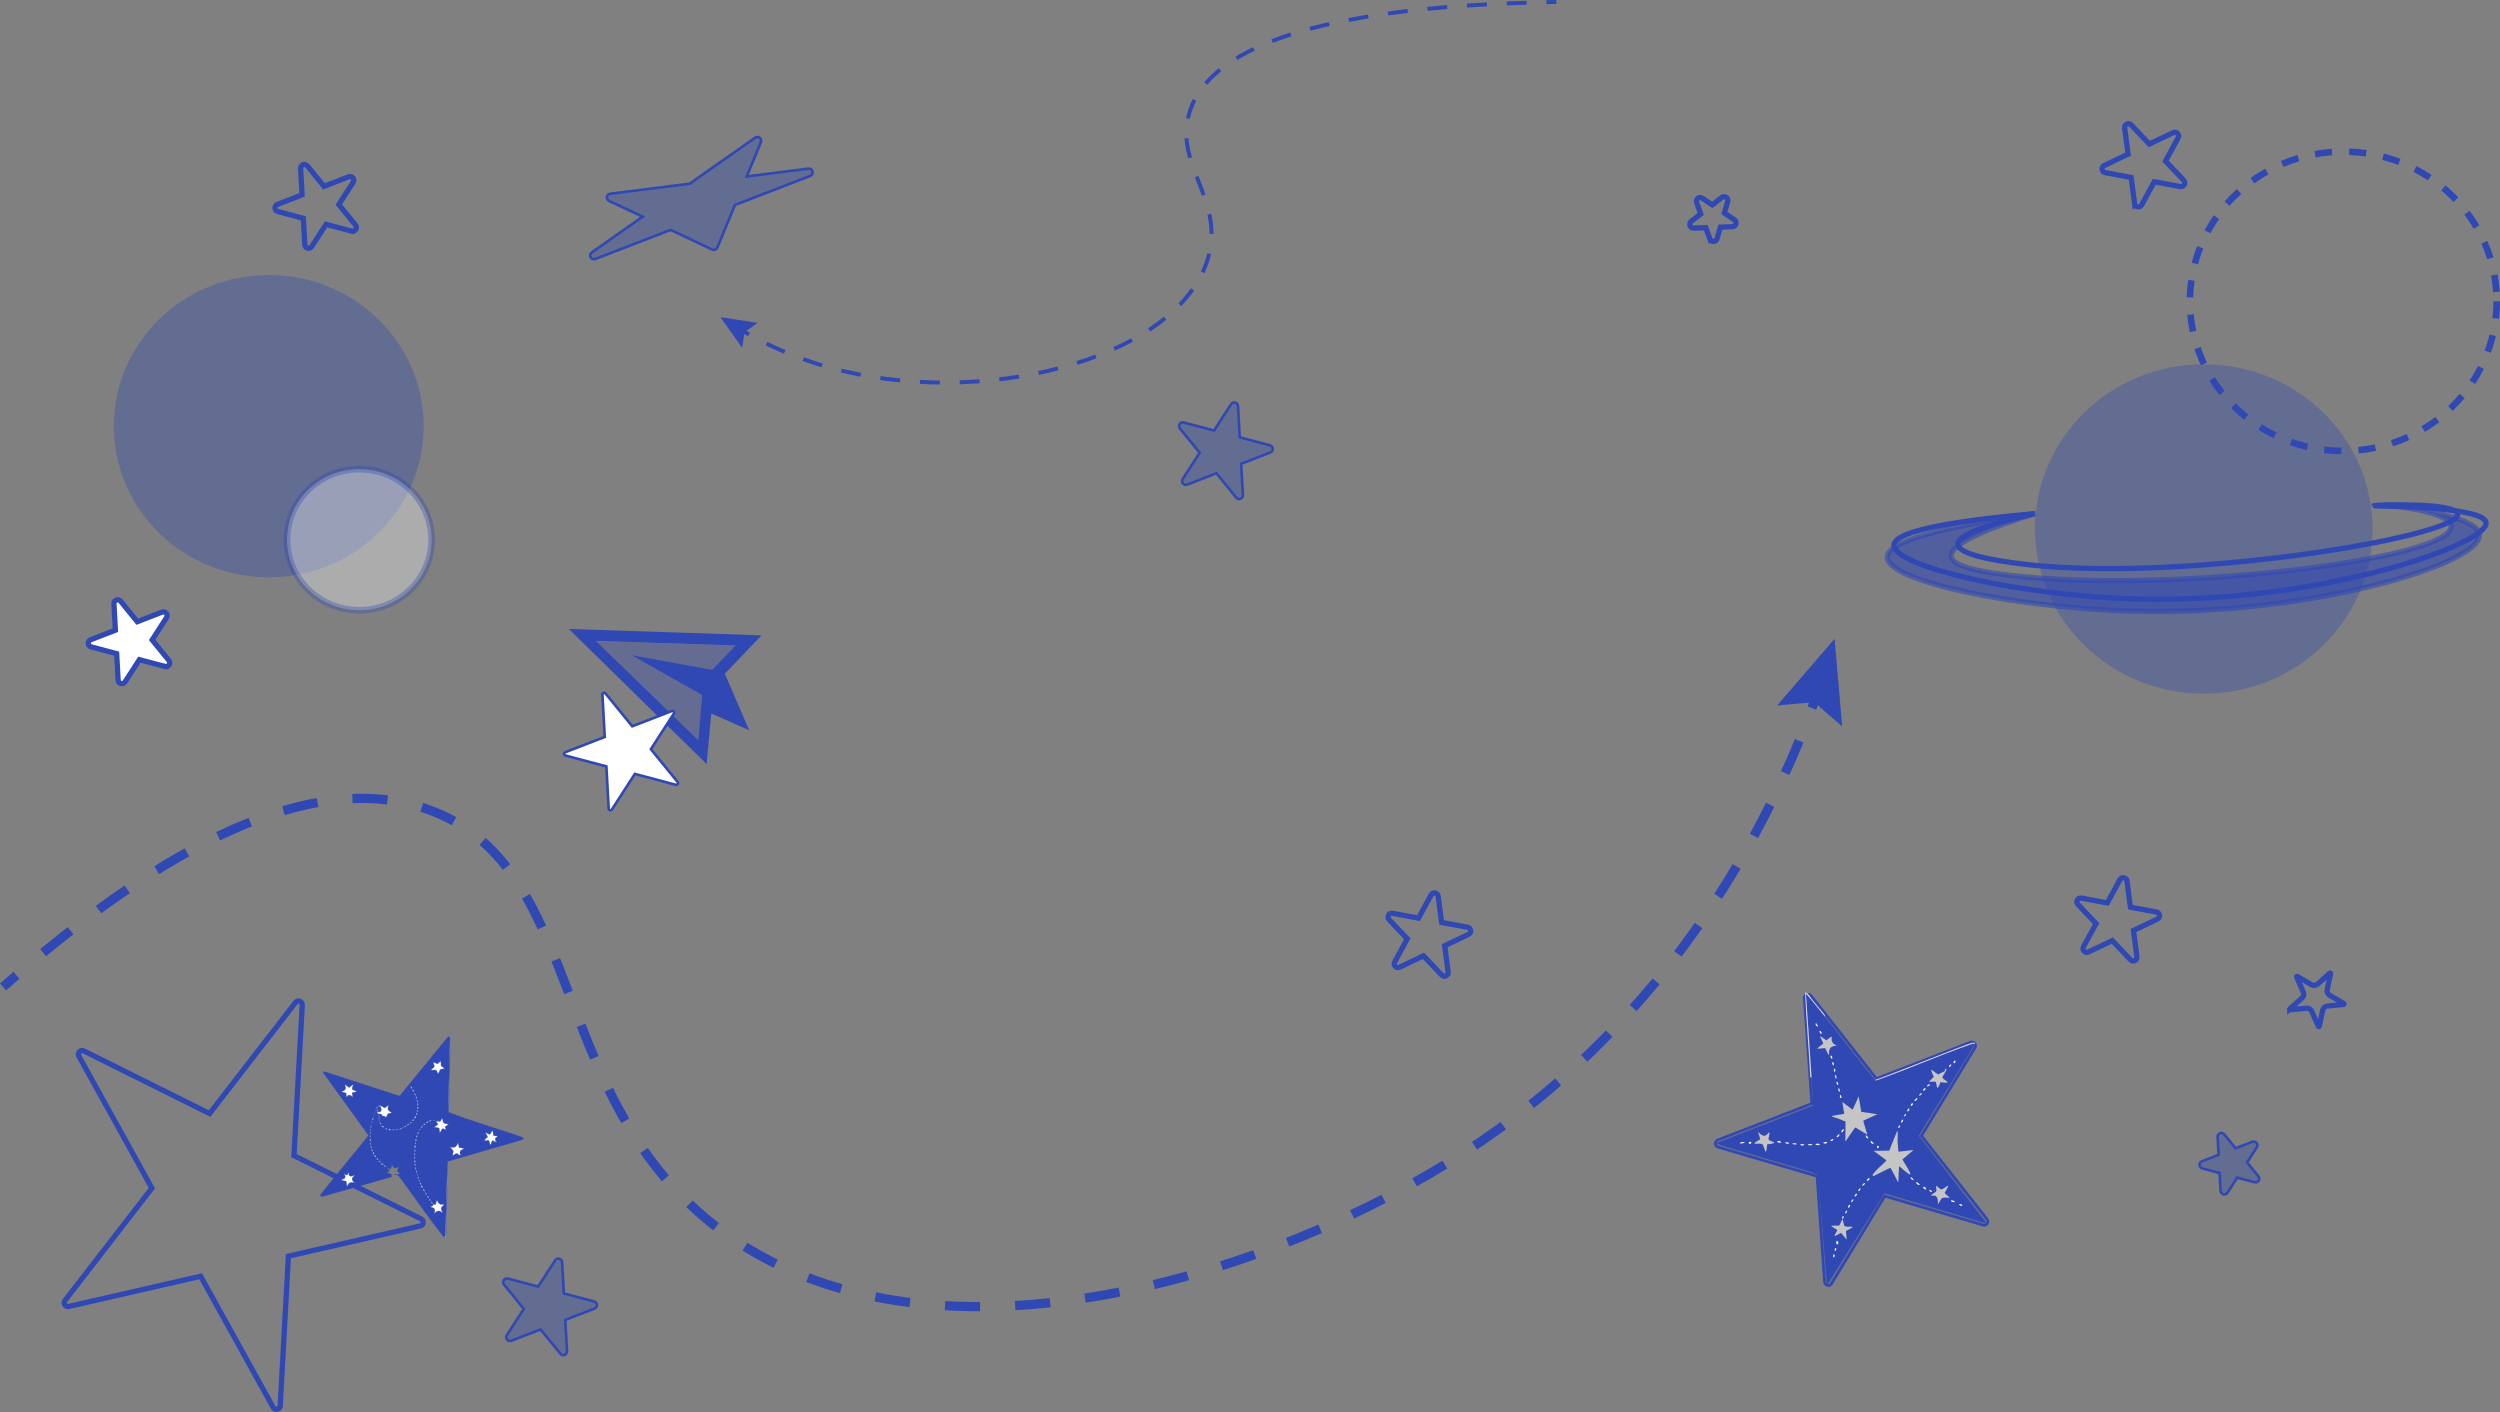 <?xml version="1.0" encoding="UTF-8"?>
<svg id="Layer_1" xmlns="http://www.w3.org/2000/svg" viewBox="0 0 1895.97 1070.82"><rect x="0" y="0" width="1895.97" height="1070.82" fill="#808080" stroke="none"/>
  <defs>
    <style>
      .cls-1 {
        fill: #eae7e7;
      }

      .cls-2 {
        stroke-dasharray: 15.08 15.08;
      }

      .cls-2, .cls-3, .cls-4, .cls-5, .cls-6, .cls-7, .cls-8, .cls-9, .cls-10, .cls-11, .cls-12, .cls-13, .cls-14, .cls-15, .cls-16, .cls-17, .cls-18, .cls-19, .cls-20 {
        stroke: #3048b3;
      }

      .cls-2, .cls-3, .cls-4, .cls-5, .cls-6, .cls-9, .cls-10, .cls-11, .cls-12, .cls-13, .cls-18 {
        stroke-miterlimit: 10;
      }

      .cls-2, .cls-3, .cls-4, .cls-5, .cls-6, .cls-9, .cls-12 {
        fill: none;
      }

      .cls-2, .cls-4 {
        stroke-width: 3px;
      }

      .cls-3, .cls-13, .cls-18 {
        stroke-width: 4px;
      }

      .cls-5 {
        stroke-dasharray: 13;
      }

      .cls-5, .cls-11 {
        stroke-width: 5px;
      }

      .cls-6, .cls-12 {
        stroke-width: 7px;
      }

      .cls-21, .cls-13, .cls-22, .cls-16 {
        fill: #3048b3;
      }

      .cls-7 {
        fill: #d5d7da;
      }

      .cls-7, .cls-8, .cls-14, .cls-15, .cls-16, .cls-17, .cls-19, .cls-20 {
        stroke-linejoin: round;
        stroke-width: .25px;
      }

      .cls-8 {
        fill: #aaaaaf;
      }

      .cls-9, .cls-10 {
        stroke-width: 2px;
      }

      .cls-10, .cls-11, .cls-23, .cls-14, .cls-18 {
        fill: #fff;
      }

      .cls-11, .cls-24, .cls-22 {
        opacity: .35;
      }

      .cls-25 {
        fill: #dcd2df;
      }

      .cls-12 {
        stroke-dasharray: 26.63 26.63;
      }

      .cls-26 {
        fill: #c5c5c5;
      }

      .cls-13 {
        opacity: .58;
      }

      .cls-15 {
        fill: #e6ecec;
      }

      .cls-17 {
        fill: #423d41;
      }

      .cls-19 {
        fill: #98999b;
      }

      .cls-20 {
        fill: #d4b7c3;
      }
    </style>
  </defs>
  <g>
    <path class="cls-6" d="M1378.69,524.34c-1.42,4.08-2.94,8.32-4.56,12.7"/>
    <path class="cls-12" d="M1364.45,561.84c-36.54,88.93-110.1,219.01-253.13,311.66-144.77,93.78-398.88,173.93-557,65-141.88-97.74-106.41-278.77-228-324-93.09-34.63-208.66,36.24-303.71,116.48"/>
    <path class="cls-6" d="M12.48,739.62c-3.42,2.95-6.81,5.91-10.17,8.88"/>
    <polygon class="cls-21" points="1347.77 535.01 1375.82 532.5 1397.11 550.94 1391.32 484.5 1347.77 535.01"/>
  </g>
  <g>
    <path class="cls-4" d="M561.5,249.99c2.1,1.23,4.27,2.46,6.52,3.7"/>
    <path class="cls-2" d="M581.4,260.63c13.53,6.57,29.21,12.88,46.91,17.87,114.31,32.23,261.66-5.02,287-80,15.59-46.13-26.28-73.19-13-114C921.93,24.24,1038.66,5.12,1165.27,1.82"/>
    <path class="cls-4" d="M1172.81,1.64c2.5-.05,5-.1,7.5-.14"/>
    <polygon class="cls-21" points="562.9 263.78 564.71 251.85 574.56 244.87 546.32 240.5 562.9 263.78"/>
  </g>
  <ellipse class="cls-22" cx="1671.32" cy="401.15" rx="128" ry="124.89"/>
  <ellipse class="cls-5" cx="1777.14" cy="228.5" rx="116.33" ry="113.5"/>
  <path class="cls-21" d="M431.39,476.99l146.14,4.84-27.83,29.15,18.48,42.87-28.76-12.75-3.52,38.33-104.52-102.44ZM532.55,527.16l-53.62-30.33,61.22,11.16,17.84-18.44-105.95-3.51,77.62,75.28,2.89-34.17Z"/>
  <g class="cls-24">
    <polygon class="cls-21" points="533.05 527.28 479.43 496.95 540.65 508.12 558.49 489.67 452.54 486.17 530.16 561.45 533.05 527.28"/>
  </g>
  <path class="cls-3" d="M266.67,175.28l-19.39-5.14-10.88,16.85c-1.5,2.32-5.1,1.37-5.25-1.39l-1.1-20.03-19.39-5.14c-2.67-.71-2.88-4.42-.3-5.42l18.71-7.24-1.1-20.03c-.15-2.76,3.32-4.1,5.06-1.96l12.66,15.55,18.71-7.24c2.58-1,4.93,1.89,3.43,4.21l-10.88,16.85,12.66,15.55c1.75,2.14-.27,5.27-2.94,4.56Z"/>
  <path class="cls-3" d="M1296.75,181.26l-3.13-8.6-9.14.32c-2.76.1-4.04-3.4-1.86-5.1l7.21-5.64-3.13-8.6c-.95-2.6,1.98-4.89,4.28-3.34l7.59,5.11,7.21-5.64c2.18-1.7,5.26.38,4.5,3.03l-2.52,8.8,7.59,5.11c2.29,1.55,1.27,5.12-1.49,5.22l-9.14.32-2.52,8.8c-.76,2.66-4.48,2.79-5.43.19Z"/>
  <path class="cls-3" d="M1093.35,739.44l-13.8-14.55-18.11,8.63c-2.5,1.19-5.06-1.51-3.74-3.94l9.57-17.62-13.8-14.55c-1.9-2.01-.13-5.27,2.59-4.77l19.72,3.66,9.57-17.62c1.32-2.43,4.98-1.75,5.34.99l2.61,19.89,19.72,3.66c2.72.5,3.2,4.19.71,5.38l-18.11,8.63,2.61,19.89c.36,2.74-3,4.34-4.9,2.34Z"/>
  <path class="cls-3" d="M207.16,1067.35l-55-99.45-99.97,22.89c-2.61.6-4.53-2.41-2.89-4.53l65.9-85.19-55.37-100.11c-1.36-2.45,1.26-5.18,3.77-3.94l95.34,47.49,65.17-84.25c1.71-2.22,5.26-.89,5.11,1.9l-6.28,114.22,96.41,48.02c2.4,1.19,1.98,4.74-.64,5.34l-99.97,22.89-6.24,113.47c-.16,2.86-3.96,3.73-5.35,1.22Z"/>
  <g>
    <path class="cls-22" d="M1709.55,896.41l-13.1-3.47-7.35,11.39c-1.5,2.32-5.1,1.37-5.25-1.39l-.75-13.53-13.1-3.47c-2.67-.71-2.88-4.42-.3-5.42l12.64-4.89-.75-13.53c-.15-2.76,3.32-4.1,5.06-1.96l8.56,10.51,12.64-4.89c2.58-1,4.93,1.89,3.43,4.21l-7.35,11.39,8.56,10.51c1.75,2.14-.27,5.27-2.94,4.56Z"/>
    <path class="cls-9" d="M1709.77,896.6l-13.1-3.47-7.35,11.39c-1.5,2.32-5.1,1.37-5.25-1.39l-.75-13.53-13.1-3.47c-2.67-.71-2.88-4.42-.3-5.42l12.64-4.89-.75-13.53c-.15-2.76,3.32-4.1,5.06-1.96l8.56,10.51,12.64-4.89c2.58-1,4.93,1.89,3.43,4.21l-7.35,11.39,8.56,10.51c1.75,2.14-.27,5.27-2.94,4.56Z"/>
  </g>
  <g>
    <path class="cls-22" d="M937.43,376.97l-15-18.42-22.15,8.57c-2.58,1-4.93-1.89-3.43-4.21l12.88-19.95-15-18.42c-1.75-2.14.27-5.27,2.94-4.56l22.96,6.09,12.88-19.95c1.5-2.32,5.1-1.37,5.25,1.39l1.31,23.72,22.96,6.09c2.67.71,2.88,4.42.3,5.42l-22.15,8.57,1.31,23.72c.15,2.76-3.32,4.1-5.06,1.96Z"/>
    <path class="cls-9" d="M937.53,377.38l-15-18.42-22.15,8.57c-2.58,1-4.93-1.89-3.43-4.21l12.88-19.95-15-18.42c-1.75-2.14.27-5.27,2.94-4.56l22.96,6.09,12.88-19.95c1.5-2.32,5.1-1.37,5.25,1.39l1.31,23.72,22.96,6.09c2.67.71,2.88,4.42.3,5.42l-22.15,8.57,1.31,23.72c.15,2.76-3.32,4.1-5.06,1.96Z"/>
  </g>
  <path class="cls-10" d="M512.47,595.17l-31-8.22-17.39,26.94c-.7,1.09-2.39.64-2.46-.65l-1.76-32.02-31-8.22c-1.25-.33-1.35-2.07-.14-2.54l29.91-11.57-1.76-32.02c-.07-1.29,1.55-1.92,2.37-.92l20.25,24.87,29.91-11.57c1.21-.47,2.31.88,1.61,1.97l-17.39,26.94,20.25,24.87c.82,1-.13,2.47-1.38,2.14Z"/>
  <path class="cls-13" d="M1543.32,389.5c-92.65,13.25-111.91,24.81-112,33-.21,18.68,99.11,38.64,187,41,131.57,3.53,263.71-35.44,262-58-.54-7.11-14.6-15.79-73-23,40.61,4.92,51.04,11.16,51.5,16.5,2.18,25.13-214.23,52.13-337,37-27.39-3.37-41.24-7.74-42-14-1.28-10.47,34.34-23.44,63.5-32.5Z"/>
  <g>
    <path class="cls-22" d="M1368.88,758.04l5.69,79.9-71.38,27.62c-2.54.98-2.39,4.63.22,5.4l75.09,22.09,5.72,80.24c.2,2.77,3.84,3.66,5.29,1.28l40.38-66.4,74.56,21.93c2.67.78,4.77-2.32,3.05-4.5l-49.78-63.2,40.67-66.88c1.42-2.33-.93-5.13-3.47-4.14l-71.38,27.62-49.56-62.93c-1.74-2.21-5.29-.84-5.09,1.97Z"/>
    <path class="cls-9" d="M1368.36,757.02l5.69,79.9-71.38,27.62c-2.54.98-2.39,4.63.22,5.4l75.09,22.09,5.72,80.24c.2,2.77,3.84,3.66,5.29,1.28l40.38-66.4,74.56,21.93c2.67.78,4.77-2.32,3.05-4.5l-49.78-63.2,40.67-66.88c1.42-2.33-.93-5.13-3.47-4.14l-71.38,27.62-49.56-62.93c-1.74-2.21-5.29-.84-5.09,1.97Z"/>
  </g>
  <g id="Generative_Object">
    <path class="cls-21" d="M1383.97,771.03c12.68,15.95,24.97,32.25,37.89,48.02l1.14.33c23.8-8.48,47.07-18.7,70.88-27.11.84-.3,3.85-1.41,3.43-.33-2.64,6.13-35.72,57.7-42.14,69.41l51.61,66.63-77.58-23.03-43.61,69.57c-2.25-27.82-4.71-55.63-6.86-83.46-.44-.65-.93-.46-.98-.49-3.3-2.26-66.91-19.65-76.43-23.52l73.33-28.42c.97-.99-.65-18.43-.82-21.23,0-.11,0-.22,0-.33-1.27-21.18-2.85-42.36-4.25-63.53,5.01,5.61,9.69,11.58,14.37,17.47Z"/>
    <g>
      <path class="cls-25" d="M1383.97,771.03c-4.68-5.89-9.36-11.86-14.37-17.47,1.4,21.17,2.98,42.35,4.25,63.53l-.98-.16c-1.13-21.37-2.99-42.64-3.92-64.02,1.33-.7,2.03.9,2.94,1.63,1.19,2.62,11.75,14.43,12.09,15.35.09.24-.05.76,0,1.14Z"/>
      <path class="cls-25" d="M1497.31,791.94c.42-1.09-2.59.03-3.43.33-23.81,8.41-47.08,18.63-70.88,27.11l-1.14-.33c11.1-3.74,69.05-27.18,73.33-28.09,1.09-.23,1.46-.36,2.61,0,.33.29-.47.93-.49.98Z"/>
      <g>
        <path class="cls-26" d="M1438.68,857.92c1.09-.53.26,4.6.49,8.66.13,2.25.37,4.62.65,6.86l11.43-1.31-8.49,7.19c6.99,11.3,9.85,16.14-2.45,5.06-1.43,15.89,1.56,15.57-6.53,1.31-1.88.35-12.35,6.3-13.07,6.21-3.21-.43,9.18-10.45,9.96-11.92l-9.8-7.19,11.92-.16,5.88-14.7Z"/>
        <path class="cls-26" d="M1409.61,831.46l1.96,11.76,12.25,1.8-10.78,4.9,3.1,10.62-9.15-5.55-7.51,10.78.16-15.19c-12.18-5.39-15.46-3.23-.98-5.88l-1.47-8.98,7.84,5.88,4.57-10.13Z"/>
        <path class="cls-26" d="M1397.2,924.55c.39.02,1.28,4.93,1.63,5.23,2,1.68,12.03-1.56,1.14,3.76l.49,6.7c-.69-.67-3.91-5.2-4.25-5.23-.27-.02-3.95,2.46-4.9,2.29-.39-.21,2.18-4.17,2.12-4.41-.07-.29-4.36-2.63-4.9-3.27l6.37-.16,2.29-4.9Z"/>
        <path class="cls-26" d="M1333.18,858.24c6.42,7.07,7.32-.17,8.82.65.03,1.29-.92,4.64-.82,5.06.49,1.98,10.25,2.66-.98,3.92-.9,12.09-2.15.64-3.76-.16-2.68-1.33-10.87,1.85-1.47-3.76l-1.8-5.72Z"/>
        <path class="cls-26" d="M1475.59,810.56c2.23-.18-2.64,5.44-2.45,6.7.25,1.63,9.65,5.14-1.47,3.43-3.51,9.53-2.39.43-3.92-.33-.54-.27-4.35.34-4.74-.16l3.59-3.59c-5.27-10.74,1.44-1.64,3.76-1.8,1.2-1.27,3.3-1.54,4.57-2.61.07-.06-.27-1.56.65-1.63Z"/>
        <path class="cls-26" d="M1468.4,899.07c.61.59,3.23,2.91,3.59,2.94,2.67.23,9.11-7.91,2.78,2.78l3.92,3.59c-6.91.05-5.12-1.27-8.98,5.06.47-9.41-4.56-5.71-5.39-7.02,6.28-4.31,3.67-1.83,4.08-7.35Z"/>
        <path class="cls-26" d="M1380.54,785.73l4.57,3.27c8.43-6.89-.41.63,8,4.08-8.44.17-4.89,6.74-6.37,7.02l-2.61-5.23-6.04.49c.58-1,4.47-3.53,4.57-3.92.2-.78-2.78-5.42-2.12-5.72Z"/>
        <path class="cls-23" d="M1321.74,866.08c4.85.31-4.62,2.2-1.63.33.07-.04,1.55-.33,1.63-.33Z"/>
        <path class="cls-23" d="M1419.08,865.1c.2,1,1.73,1.31,1.8,1.8.23,1.72-3.47-.49-1.8-1.8Z"/>
        <path class="cls-1" d="M1453.38,832.77c2.18-.18-1.12,3.49-1.47,1.8-.03-.13,1.26-1.78,1.47-1.8Z"/>
        <path class="cls-23" d="M1377.6,867.39c.3-.11,2.45-.24,2.45.49,0,1.18-5.04.42-2.45-.49Z"/>
        <path class="cls-23" d="M1453.7,896.46c.14-.02,2.14,1.66,2.12,1.8-.18,1.65-3.94-1.59-2.12-1.8Z"/>
        <path class="cls-23" d="M1480.16,910.18c5.56,1.66-.28,2.11-.49.49,0-.06.34-.3.49-.49Z"/>
        <path class="cls-23" d="M1365.51,867.72c.49.02,2.78-.2,2.78.49,0,.66-3.47.95-2.78-.49Z"/>
        <path class="cls-23" d="M1393.28,941.21c.46-.15.76.4.82.82.58,3.98-3.29,0-.82-.82Z"/>
        <path class="cls-1" d="M1449.13,892.87c.65-.39,2.15,1.66,2.12,1.8-.31,1.4-2.94-1.31-2.12-1.8Z"/>
        <path class="cls-1" d="M1377.27,775.93c.22-.02,1.49,2,1.47,2.12-.34,1.89-2.88-1.97-1.47-2.12Z"/>
        <path class="cls-1" d="M1458.93,900.05c2.06-.3,2.69,3.81,0,1.31-.73-.68-.43-1.24,0-1.31Z"/>
        <path class="cls-23" d="M1371.72,867.72c.17-.06,1.82-.05,1.96,0,3.5,1.31-4.95,1-1.96,0Z"/>
        <path class="cls-23" d="M1397.85,856.28c1.56.18-1.51,4-1.47,1.8,0-.23,1.34-1.81,1.47-1.8Z"/>
        <path class="cls-1" d="M1394.58,825.25c.34,0,1.16,2.23.65,2.61-.93.7-1.6-2.62-.65-2.61Z"/>
        <path class="cls-23" d="M1417.12,893.52c1.72-.15.09,2.19-.98,1.96-1.1-.24.84-1.95.98-1.96Z"/>
        <path class="cls-1" d="M1391.64,815.45c1.1-.71,1.59,2.61.65,2.61-.37,0-1.01-2.38-.65-2.61Z"/>
        <path class="cls-1" d="M1447.5,840.61c1.25,0,.2,2.46-.65,2.29-1.1-.22.29-2.28.65-2.29Z"/>
        <path class="cls-23" d="M1359.96,867.06c.17-.06,1.44-.06,1.63,0,4.21,1.22-4.73,1.03-1.63,0Z"/>
        <path class="cls-23" d="M1414.83,861.18c.68-.13,1.12.36,1.47.82,1.48,1.91-.78,2.15-1.47-.82Z"/>
        <path class="cls-23" d="M1384.13,866.08c.37-.07,1.51-.23,1.47.49-.08,1.41-5.31.29-1.47-.49Z"/>
        <path class="cls-23" d="M1348.2,865.43c2.35-.81,4.14,2.06.33.98-.72-.2-1.04-.74-.33-.98Z"/>
        <path class="cls-23" d="M1486.04,913.12c.45-.26,2.13.33,2.12,1.14,0,1.05-3.12-.56-2.12-1.14Z"/>
        <path class="cls-23" d="M1354.08,866.41c3.43-.43,3.4,1.32.98.98-.08-.01-1.63-.49-.98-.98Z"/>
        <path class="cls-23" d="M1394.58,860.2c1.63.19-1.62,3.42-1.8,1.8-.01-.13,1.67-1.81,1.8-1.8Z"/>
        <path class="cls-23" d="M1380.21,781.81c.78-.08,1.82,2.2.98,2.29-.78.08-1.82-2.2-.98-2.29Z"/>
        <path class="cls-23" d="M1407.65,905.28c2.01-.28-1.18,3.69-1.14,1.47,0-.09.93-1.44,1.14-1.47Z"/>
        <path class="cls-1" d="M1410.59,901.03c1.03.12-.11,2.43-.98,2.29-1.14-.18.77-2.31.98-2.29Z"/>
        <path class="cls-1" d="M1391.97,946.44c1.2-.31.7,2.38-.33,2.29-.63-.06-.19-2.15.33-2.29Z"/>
        <path class="cls-23" d="M1459.58,825.25c2.34-.2-1.31,3.5-1.14,1.14,0-.08,1.06-1.14,1.14-1.14Z"/>
        <path class="cls-23" d="M1388.7,800.43c.11,0,.8,1.05.82,1.14.66,3.83-2.56-1.06-.82-1.14Z"/>
        <path class="cls-23" d="M1326.64,866.08c2.4-.88,1.78,1.8,0,1.31-.57-.16-.64-1.07,0-1.31Z"/>
        <path class="cls-23" d="M1402.42,913.77c1.6-.29-.02,2.3-.33,2.29-.88-.04-.26-2.18.33-2.29Z"/>
        <path class="cls-1" d="M1390.99,810.23c.21.29.78.66.82.82.73,2.78-1.88,2.09-.82-.82Z"/>
        <path class="cls-1" d="M1405.03,909.53c1.89-.26-1.18,3.66-1.14,1.47,0-.09.93-1.44,1.14-1.47Z"/>
        <path class="cls-23" d="M1442.6,849.1c1.66-.33-.11,2.68-.65,2.29-.64-.46.54-2.26.65-2.29Z"/>
        <path class="cls-23" d="M1450.11,836.69c1.45-.19.14,2.15-.65,1.96-1.11-.27.26-1.91.65-1.96Z"/>
        <path class="cls-23" d="M1413.85,897.11c1.64.19-1.74,3.53-1.47,1.47.01-.1,1.37-1.48,1.47-1.47Z"/>
        <path class="cls-23" d="M1389.68,805.66c.87-.65,1.57,2.25.65,2.29-.3.01-1.24-1.85-.65-2.29Z"/>
        <path class="cls-1" d="M1463.5,902.34c.35-.08,1.83.92,1.8,1.14-.22,1.52-3.24-.83-1.8-1.14Z"/>
        <path class="cls-23" d="M1462.85,822.31c2.35-.19-1.31,2.65-1.47,1.14-.01-.14,1.3-1.13,1.47-1.14Z"/>
        <path class="cls-23" d="M1393.28,820.35c.2,0,.81,1.39.82,1.47.09,3.06-2.3-1.45-.82-1.47Z"/>
        <path class="cls-23" d="M1389.68,863.8c2.35-.19-1.31,2.65-1.47,1.14-.01-.14,1.3-1.13,1.47-1.14Z"/>
        <path class="cls-1" d="M1400.46,918.02c1.16.14-.39,2.63-.98,2.29-.67-.39.73-2.32.98-2.29Z"/>
        <path class="cls-1" d="M1440.64,853.34c1.65.22-1.18,3.59-1.14,1.47,0-.14,1.01-1.49,1.14-1.47Z"/>
        <path class="cls-23" d="M1395.56,830.48c.68-.52,1.39,2.33.65,2.29-1.16-.07-.95-2.06-.65-2.29Z"/>
        <path class="cls-1" d="M1456.97,828.85c1.64.19-1.74,3.53-1.47,1.47.01-.1,1.37-1.48,1.47-1.47Z"/>
        <path class="cls-23" d="M1390.66,951.33c1.3-.36.61,2.31,0,2.29-.78-.02-.42-2.17,0-2.29Z"/>
        <path class="cls-23" d="M1482.45,804.35c1.2,0,.32,1.96-.33,1.96-1.2,0-.32-1.96.33-1.96Z"/>
        <path class="cls-23" d="M1479.18,807.29c2.08-.28-1.42,3.23-1.14,1.14.01-.08,1.06-1.13,1.14-1.14Z"/>
        <path class="cls-1" d="M1444.88,844.85c1.93-.46-.88,3.43-.82,1.14,0-.07.67-1.11.82-1.14Z"/>
        <path class="cls-23" d="M1397.85,922.26c1.03.09-.11,2.37-.65,1.96-.6-.46.28-1.99.65-1.96Z"/>
        <path class="cls-23" d="M1423.98,869.02c2.2-.27-.11,3.56-.49.82-.05-.36.36-.8.49-.82Z"/>
      </g>
    </g>
  </g>
  <path class="cls-18" d="M125.1,505.43l-19.39-5.14-10.88,16.85c-1.5,2.32-5.1,1.37-5.25-1.39l-1.1-20.03-19.39-5.14c-2.67-.71-2.88-4.42-.3-5.42l18.71-7.24-1.1-20.03c-.15-2.76,3.32-4.1,5.06-1.96l12.66,15.55,18.71-7.24c2.58-1,4.93,1.89,3.43,4.21l-10.88,16.85,12.66,15.55c1.75,2.14-.27,5.27-2.94,4.56Z"/>
  <path class="cls-3" d="M1618.85,154.47l-2.61-19.89-19.72-3.66c-2.72-.5-3.2-4.19-.71-5.38l18.11-8.63-2.61-19.89c-.36-2.74,3-4.34,4.9-2.34l13.8,14.55,18.11-8.63c2.5-1.19,5.06,1.51,3.74,3.94l-9.57,17.62,13.8,14.55c1.9,2.01.13,5.27-2.59,4.77l-19.72-3.66-9.57,17.62c-1.32,2.43-4.98,1.75-5.34-.99Z"/>
  <g>
    <path class="cls-22" d="M540.14,188.87l-31.59-14.9-57.12,22.1c-3.14,1.22-5.43-3.06-2.67-5l38.59-27.1-25.43-11.99c-2.58-1.22-1.97-5.05.86-5.41l60.25-7.64,49.7-34.9c2.34-1.64,5.37.79,4.28,3.43l-10.74,25.99,46.78-5.93c3.34-.42,4.53,4.28,1.39,5.49l-57.12,22.1-13.33,32.28c-.62,1.51-2.38,2.19-3.86,1.49Z"/>
    <path class="cls-9" d="M540.15,189.25l-31.59-14.9-57.12,22.1c-3.14,1.22-5.43-3.06-2.67-5l38.59-27.1-25.43-11.99c-2.58-1.22-1.97-5.05.86-5.41l60.25-7.64,49.7-34.9c2.34-1.64,5.37.79,4.28,3.43l-10.74,25.99,46.78-5.93c3.34-.42,4.53,4.28,1.39,5.49l-57.12,22.1-13.33,32.28c-.62,1.51-2.38,2.19-3.86,1.49Z"/>
  </g>
  <path class="cls-3" d="M1543.32,389.5c-87.44,7.86-106.64,16.85-106.97,23.84-.74,15.95,95.86,38.99,187,41,137.45,3.03,264.17-41.76,262-58-1.72-12.88-85.09-12.2-85.03-12.84.04-.55,62.19-2.79,63.53,6.34,2.55,17.36-217.91,54-337,37-11.49-1.64-41.52-5.93-42-14-.5-8.49,31.86-17.33,58.47-23.34Z"/>
  <g>
    <path class="cls-22" d="M424.85,1026.25l-15-18.42-22.15,8.57c-2.58,1-4.93-1.89-3.43-4.21l12.88-19.95-15-18.42c-1.75-2.14.27-5.27,2.94-4.56l22.96,6.09,12.88-19.95c1.5-2.32,5.1-1.37,5.25,1.39l1.31,23.72,22.96,6.09c2.67.71,2.88,4.42.3,5.42l-22.15,8.57,1.31,23.72c.15,2.76-3.32,4.1-5.06,1.96Z"/>
    <path class="cls-9" d="M424.95,1026.65l-15-18.42-22.15,8.57c-2.58,1-4.93-1.89-3.43-4.21l12.88-19.95-15-18.42c-1.75-2.14.27-5.27,2.94-4.56l22.96,6.09,12.88-19.95c1.5-2.32,5.1-1.37,5.25,1.39l1.31,23.72,22.96,6.09c2.67.71,2.88,4.42.3,5.42l-22.15,8.57,1.31,23.72c.15,2.76-3.32,4.1-5.06,1.96Z"/>
  </g>
  <path class="cls-3" d="M1615.73,727.89l-13.8-14.55-18.11,8.63c-2.5,1.19-5.06-1.51-3.74-3.94l9.57-17.62-13.8-14.55c-1.9-2.01-.13-5.27,2.59-4.77l19.72,3.66,9.57-17.62c1.32-2.43,4.98-1.75,5.34.99l2.61,19.89,19.72,3.66c2.72.5,3.2,4.19.71,5.38l-18.11,8.63,2.61,19.89c.36,2.74-3,4.34-4.9,2.34Z"/>
  <path class="cls-3" d="M1736.53,765.2l9.26-8.27c1.28-1.15,1.68-2.99.99-4.56l-5-11.36c-.14-.33.21-.64.52-.47l10.72,6.25c1.49.87,3.36.68,4.64-.47l9.26-8.27c.27-.24.68,0,.6.35l-2.63,12.13c-.36,1.68.39,3.4,1.88,4.27l10.72,6.25c.31.18.21.65-.15.68l-12.35,1.25c-1.71.17-3.12,1.43-3.48,3.11l-2.63,12.13c-.08.35-.55.4-.69.07l-5-11.36c-.69-1.57-2.32-2.52-4.03-2.35l-12.35,1.25c-.35.04-.55-.4-.28-.64Z"/>
  <ellipse class="cls-22" cx="203.82" cy="323.2" rx="117.5" ry="114.64"/>
  <ellipse class="cls-11" cx="272.49" cy="409.28" rx="54.83" ry="53.49"/>
  <g id="Generative_Object-2" data-name="Generative_Object">
    <path class="cls-17" d="M300.68,890.93l-1.06.08c.06-.59.92-.76,1.06-.08Z"/>
    <g>
      <path class="cls-16" d="M339.36,880.79l-1.6,55.57-.73,2.4c-11.58-14.63-22.09-30.13-33.22-45.12-.58-.78-1.68-2.17-2.53-2.59l.18-.44,2.28-.22c-3.67-3.21-2.38-1.73-1.2-5.51-1.8-.31-2.64,3.32-5.46-1.74-.73,6.59-2.92,1.14-3.72,2.45l2.09,2.41c-5.81,2.76,2.49.26,1.34,4.54l-51.31,14.57c-1.46.32-3.19.41-2.08-1.5l36.15-44.51-34.71-48.05c.81-.86,1.26.28,2.19,0l56.02,18.26,36.7-44.93c.53-.36.77.02,1.02.03l.52.6-1.43,56.41c18.02,6.97,36.67,12.38,54.98,18.6,4.31,1.52,1.23,2.16-.96,2.95l-54.53,15.82Z"/>
      <g>
        <path class="cls-20" d="M337.03,938.76l.73-2.4,1.6-55.57c.38,1.87.32,5.18.27,7.45-.4,16.71-1.41,33.4-1.4,50.12-.58.75-.54.61-1.2.41Z"/>
        <path class="cls-20" d="M339.87,843.42l1.43-56.41-.52-.6c.06,0,.64-.49,1.05.56-.44,11.83-.98,23.67-1.28,35.5-.18,6.95.38,14.12-.68,20.95Z"/>
        <path class="cls-14" d="M297.5,843.81c-5.6,1.51-2.15.59-5.1,3.94-.29-1.92-1.91-.95-2.68-1.62-.63-.55,1.25-1.29-3.52-1.45.16-.57-.86-3.69.08-3.31-.19,3.77,2.67,1.24,2.79,1.03.25-.43-.37-3.33-.51-3.43-.12-.08-1.1.32-1.15.3-1.08-.37.18-2.19,4.23.98l2.85-1.91c.86.67-2.7,3.28,3.01,5.49Z"/>
        <path class="cls-14" d="M270.43,827.73c.13.44-3.13.85-3.24.98-.48.6.86,3.26.29,3.34-3.77-3.75-4.08.53-5.03-.28.42-4.09.11-2.1-3.64-3.95,5.78-1.41,1.9-5.23,2.87-5.38l3.15,2.33c5.59-4.97,1.7-.14,2.33,1.22.34.75,3.13,1.26,3.27,1.74Z"/>
        <path class="cls-14" d="M376.63,865.95c-.29.76-2.8-1.13-3.26-.83-.26.16-1.09,3.25-1.52,3.36-.4-.45-.95-3.45-1.11-3.55-.15-.1-3.08.19-3.62.05,2.25-3.53,3.92-1.05,1.02-5.89.28-.59,2.6,1.27,3.23,1.21.34-.04,1.71-2.77,2.33-3.15l.62,4.11c7.66.71-1.78.57,2.31,4.69Z"/>
        <path class="cls-14" d="M340.16,852.68c-2.1,2.06-3.39.86-1.73,4.18-4.27-1.78-2.37-.53-4.91,2.22l-.58-3.58-3.73-.64,2.94-2.13c-2.93-4.07-1-1.88,1.9-2.43,1.91-4.81,1.74.69,2.33,1.22.61.55,3.74.97,3.76,1.17Z"/>
        <path class="cls-14" d="M335.7,919.55c-1.22.71-2.07-3.64-6.39.83,1.59-5.59-2.19-3.84-2.72-5.24,3.54-1.38.83-2.93,3.57-1.48,2.33-8.12.28,1.5,6.52-.52-.2,2.39-3.77,1.36-.98,6.42Z"/>
        <path class="cls-14" d="M269.03,897.15c-5.54-1.73-5.15,2.87-6.06,2.52-.19-.58-.23-3.61-.49-3.8-.15-.11-3.03-.56-3.63-.86-.13-1.2,4.77-.02,2.09-5.06,3.74,3.11,2.22-1.05,3.43-.51.55.24-.75,4.13,4.4,1.82.78,1.02-4.29,1.63.26,5.9Z"/>
        <path class="cls-14" d="M337.33,810.33c-5.55,1.06-2.64.89-5.19,4.16-1.29-3.6-1.15-3.04-5-2.84l-.19-.47c3.68-2.97,2.35-2.11,1.39-5.86,3.67,1.31,2.69,2.54,5.86-.8,1,3.78-1.49,2.86,3.14,5.8Z"/>
        <path class="cls-14" d="M351.84,871.14c.19.69-4.62.48-2.4,5.19-3.33-.79-1.88-2.99-6.12.17-.16-3.42,1.92-2.56-1.89-6.32.33-1.16,3.65,2.2,5.89-3.36.52.45.75,3.34.89,3.46.22.19,3.47.26,3.63.86Z"/>
        <path class="cls-14" d="M322.15,903.14c-.19,1.19-1.58-.75-1.27-1.3.35-.62,1.28,1.19,1.27,1.3Z"/>
        <path class="cls-14" d="M325.18,908.26c-.34,1.27-1.4-1.18-1.27-1.3.38-.33,1.34,1.02,1.27,1.3Z"/>
        <path class="cls-14" d="M312.6,825.34c-.48.98-1.31-1.19-1.27-1.3.32-.75,1.37,1.09,1.27,1.3Z"/>
        <path class="cls-14" d="M314.07,828.01c-.31,1.03-2.18-2.38-.58-1.4.06.04.6,1.33.58,1.4Z"/>
        <path class="cls-14" d="M315.54,846.88c-.16,1.75-2.15,1.45-.66-.27.26-.3.7-.13.66.27Z"/>
        <path class="cls-14" d="M324.9,851.01c-.03.09-1.62.74-1.71.71-.9-.37,2.06-1.95,1.71-.71Z"/>
        <path class="cls-14" d="M281.23,865.14c-.64,1.63-1.2-2-.27-1.53.07.04.3,1.45.27,1.53Z"/>
        <path class="cls-14" d="M323.62,905.81c-.25,1.53-1.86-1.92-.8-1.49.11.63.84,1.27.8,1.49Z"/>
        <path class="cls-14" d="M285.2,877.33c-.5,1.13-1.96-1.58-.89-1.27.07.02.92,1.19.89,1.27Z"/>
        <path class="cls-14" d="M310.39,852.48c-.14.28-1.37,1.25-1.58,1.02-.32-.35,1.12-1.67,1.58-1.02Z"/>
        <path class="cls-7" d="M317.06,891.78c-.45.88-1.37-2.31-.62-1.93l.62,1.93Z"/>
        <path class="cls-14" d="M283.77,875.19c-.57,1.02-1.7-1.72-.58-1.4.07.02.62,1.33.58,1.4Z"/>
        <path class="cls-14" d="M316.98,835.9c-.54.95-1.39-1.98-.49-1.62.11.05.55,1.51.49,1.62Z"/>
        <path class="cls-14" d="M319.55,898.21c-.24.1-.41.26-.69.1-.62-.36-.48-3.2.69-.1Z"/>
        <path class="cls-7" d="M312.22,851.17c-.06.33-1.17.95-1.27.89-.81-.44,1.46-1.93,1.27-.89Z"/>
        <path class="cls-7" d="M314.97,873.16c-.19.49-.42.75-.62.26.08-3.52,1.02-1.29.62-.26Z"/>
        <path class="cls-14" d="M320.58,900.7c-.06.19-.51.22-.81-.21-1.57-2.17,1.25-1.21.81.21Z"/>
        <path class="cls-14" d="M315.09,870.38c-.23.39-.55.11-.66-.27-.67-2.31,1.5-1.18.66.27Z"/>
        <path class="cls-14" d="M317.48,859.01c-.07.75-.85,1.32-1.05.98-.36-.63,1.15-2.14,1.05-.98Z"/>
        <path class="cls-14" d="M314.01,849.34c-.13.74-2.23,1.37-.97-.14.24-.29,1.07-.42.97.14Z"/>
        <path class="cls-14" d="M318.88,856.24l-1.14,1.2c-.13-.51.68-1.81,1.14-1.2Z"/>
        <path class="cls-14" d="M316.33,862.4c-1.14,2.11-.43-3.03.14-.97.01.05-.12.93-.14.97Z"/>
        <path class="cls-7" d="M283.23,848.46c-.13,1.78-1.85.92-.57-.49.37-.41.61-.07.57.49Z"/>
        <path class="cls-14" d="M314.83,878.5c-.55,1.65-1.03-1.96-.27-1.53.09.05.29,1.45.27,1.53Z"/>
        <path class="cls-14" d="M304.57,855.99c-3.12,1.53-.78-.76-.19-.47.06.03.1.31.19.47Z"/>
        <path class="cls-14" d="M292.67,884.79c-.3.77-1.53-.57-1.45-.86.12-.45,1.58.53,1.45.86Z"/>
        <path class="cls-14" d="M290.74,883.22c-.09.25-.68.11-.91.01-2.58-1.18,1.29-1.1.91-.01Z"/>
        <path class="cls-14" d="M301.95,856.71c-.23.59-4.06-.08-.19-.47.05.18.21.41.19.47Z"/>
        <path class="cls-14" d="M293.61,856.35c-.18.44-.82-.06-.97-.14-2.16-1.17,1.3-.64.97.14Z"/>
        <path class="cls-14" d="M286.85,879.55c-.25.11-.39.24-.69.1-.79-.39-.76-2.8.69-.1Z"/>
        <path class="cls-14" d="M326.61,910.39c-.32.8-1.3-.63-1.14-.98.29-.63,1.18.87,1.14.98Z"/>
        <path class="cls-14" d="M315.4,867.16c-.58,2.23-1.07-1.48-.23-1,.09.05.24.95.23,1Z"/>
        <path class="cls-14" d="M315.62,886.55c-.45,1.43-1.34-1.7-.36-1.31.06.4.38,1.24.36,1.31Z"/>
        <path class="cls-14" d="M322.45,852.57c-.25.88-2.46,1.08-.97-.14.32-.26,1.13-.42.97.14Z"/>
        <path class="cls-14" d="M316.53,844.46c-.08,1.93-1.5.91-.66-.27.22-.31.68-.14.66.27Z"/>
        <path class="cls-14" d="M281.42,867.79c-.55,1.62-1.2-1.78-.36-1.31.06.38.38,1.24.36,1.31Z"/>
        <path class="cls-14" d="M289.19,852.73c-.2.72-1.91-1.29-.8-1.49l.8,1.49Z"/>
        <path class="cls-8" d="M282.36,851.19c-.09.22-.18.44-.27.66-1.34-.8,1.23-3.07.27-.66Z"/>
        <path class="cls-14" d="M282.64,872.93c-.36.64-1.14-.71-.74-1.33.59-.22.77,1.27.74,1.33Z"/>
        <path class="cls-14" d="M328.27,912.62c-.25.11-.4.25-.69.1-.69-.34-.93-2.75.69-.1Z"/>
        <path class="cls-14" d="M315.21,883.81c-.55,1.62-1.2-1.78-.36-1.31.06.38.38,1.24.36,1.31Z"/>
        <path class="cls-14" d="M308.17,854.13c-.07.3-1.25.9-1.46.43.39-.71,1.65-1.17,1.46-.43Z"/>
        <path class="cls-14" d="M316.13,832.98c-.51.98-1.34-1.6-.36-1.31.11.03.4,1.24.36,1.31Z"/>
        <path class="cls-14" d="M291.15,854.82c-.02.06-.39.22-.69.1-3.1-1.18,1.06-1.37.69-.1Z"/>
        <path class="cls-14" d="M327.16,849.89c.03.43-1.84.98-1.59.11.04-.14,1.56-.56,1.59-.11Z"/>
        <path class="cls-7" d="M317.62,893.55c-.08.31-.32.31-.56.41-1.07-2.75.74-1.08.56-.41Z"/>
        <path class="cls-7" d="M318.43,895.95c-.02.05-.31.1-.47.19-1.55-3.12.74-.83.47-.19Z"/>
        <path class="cls-14" d="M296.43,857c-.55,1.17-3.24-1.93-.41-.56.18.09.48.42.41.56Z"/>
        <path class="cls-14" d="M314.93,881.37c-.1.24-.46.3-.66-.27-.68-1.91,1.22-1.07.66.27Z"/>
        <path class="cls-14" d="M315.32,830.58c-.56.98-1.41-1.74-.58-1.4.07.03.62,1.33.58,1.4Z"/>
        <path class="cls-14" d="M281.92,870.31c-.08.31-.32.31-.56.41-.91-2.84.71-.97.56-.41Z"/>
        <path class="cls-14" d="M316.21,888.85c-.35,1.58-1.38-1.46-.45-1.09.05.02.46,1.03.45,1.09Z"/>
        <path class="cls-7" d="M281,861.95c-.43,1.66-.7.2-.61-1.02.52-.26.63.92.61,1.02Z"/>
        <path class="cls-14" d="M314.85,875.94c-.42,1.01-1.09-1.4-.27-1.53.21-.03.3,1.46.27,1.53Z"/>
        <path class="cls-14" d="M317.23,837.8c-.37,2.14-1.25-1.51-.23-1,.05.02.24.95.23,1Z"/>
        <path class="cls-14" d="M288.69,881.34c-.36.21-.53.21-.91.01-.74-.39-.78-1.96.91-.01Z"/>
        <path class="cls-14" d="M317.11,840.58c-.12.29-.5.44-.56.41-1.15-.58,1.59-2.92.56-.41Z"/>
        <path class="cls-14" d="M315.68,865.22c-.18.27-.6.22-.66-.27-.23-1.79,1.49-.97.66.27Z"/>
        <path class="cls-14" d="M281.32,857.45c-.65,1.6-.85-1.65-.14-1.22.14.09.16,1.16.14,1.22Z"/>
        <path class="cls-14" d="M320.44,854.31c.1,1.29-2.31.85-.75-.05.21-.12.72-.34.75.05Z"/>
        <path class="cls-14" d="M299.21,857.12c-.05.08-1.73.08-1.72-.2.02-.52,2.03-.24,1.72.2Z"/>
        <path class="cls-14" d="M316.91,842.3c-.09,1.7-1.27.6-.66-.27.22-.31.68-.14.66.27Z"/>
        <path class="cls-14" d="M281.07,859.92c-.54,1-.74-1.28-.36-1.31.43-.03.39,1.25.36,1.31Z"/>
        <path class="cls-7" d="M284.51,844.1l-.79,1.6c-.25-.45.29-2.06.79-1.6Z"/>
        <path class="cls-7" d="M306.52,855c-.42.64-1.61.8-1.37.21.03-.06,1.26-.67,1.37-.21Z"/>
        <path class="cls-7" d="M287.71,846.97c-.7.53-.73-1.29-.36-1.31.42-.02.41,1.27.36,1.31Z"/>
        <path class="cls-7" d="M281.57,854.98c-.12.24-.48.56-.62.26-.5-1.09,1.53-2.11.62-.26Z"/>
        <path class="cls-7" d="M329.91,849.47c-.02.7-3.8-.15-.06-.16.04.05.07.1.06.16Z"/>
        <path class="cls-14" d="M286.46,840.02c-.12.49-1.21.69-1.06.08.12-.49,1.21-.69,1.06-.08Z"/>
        <path class="cls-19" d="M285.55,842.22c-.06.29-1.41,1.88-.48-.71.21-.18.49.67.48.71Z"/>
        <path class="cls-7" d="M332.51,850.03c-.24.18-2.1-.65-.79-.58.68.04.87.52.79.58Z"/>
        <path class="cls-7" d="M287.69,848.25c-.04.17-.15.5-.34.5-.97,0,.83-2.53.34-.5Z"/>
        <path class="cls-8" d="M283.61,846.3c.1,1.21-1.46,1.09-.53.04.06-.07.51-.29.53-.04Z"/>
        <path class="cls-7" d="M288.07,850.46c.02.1-.17.5-.34.5-.43.02.15-1.41.34-.5Z"/>
        <path class="cls-15" d="M287.77,849.31c.07.69-.65.47-.53.04,0-.03.5-.31.53-.04Z"/>
        <path class="cls-8" d="M281.76,853.26c0,.38-.53.34-.53.04,0-.38.53-.34.53-.04Z"/>
      </g>
    </g>
  </g>
</svg>
